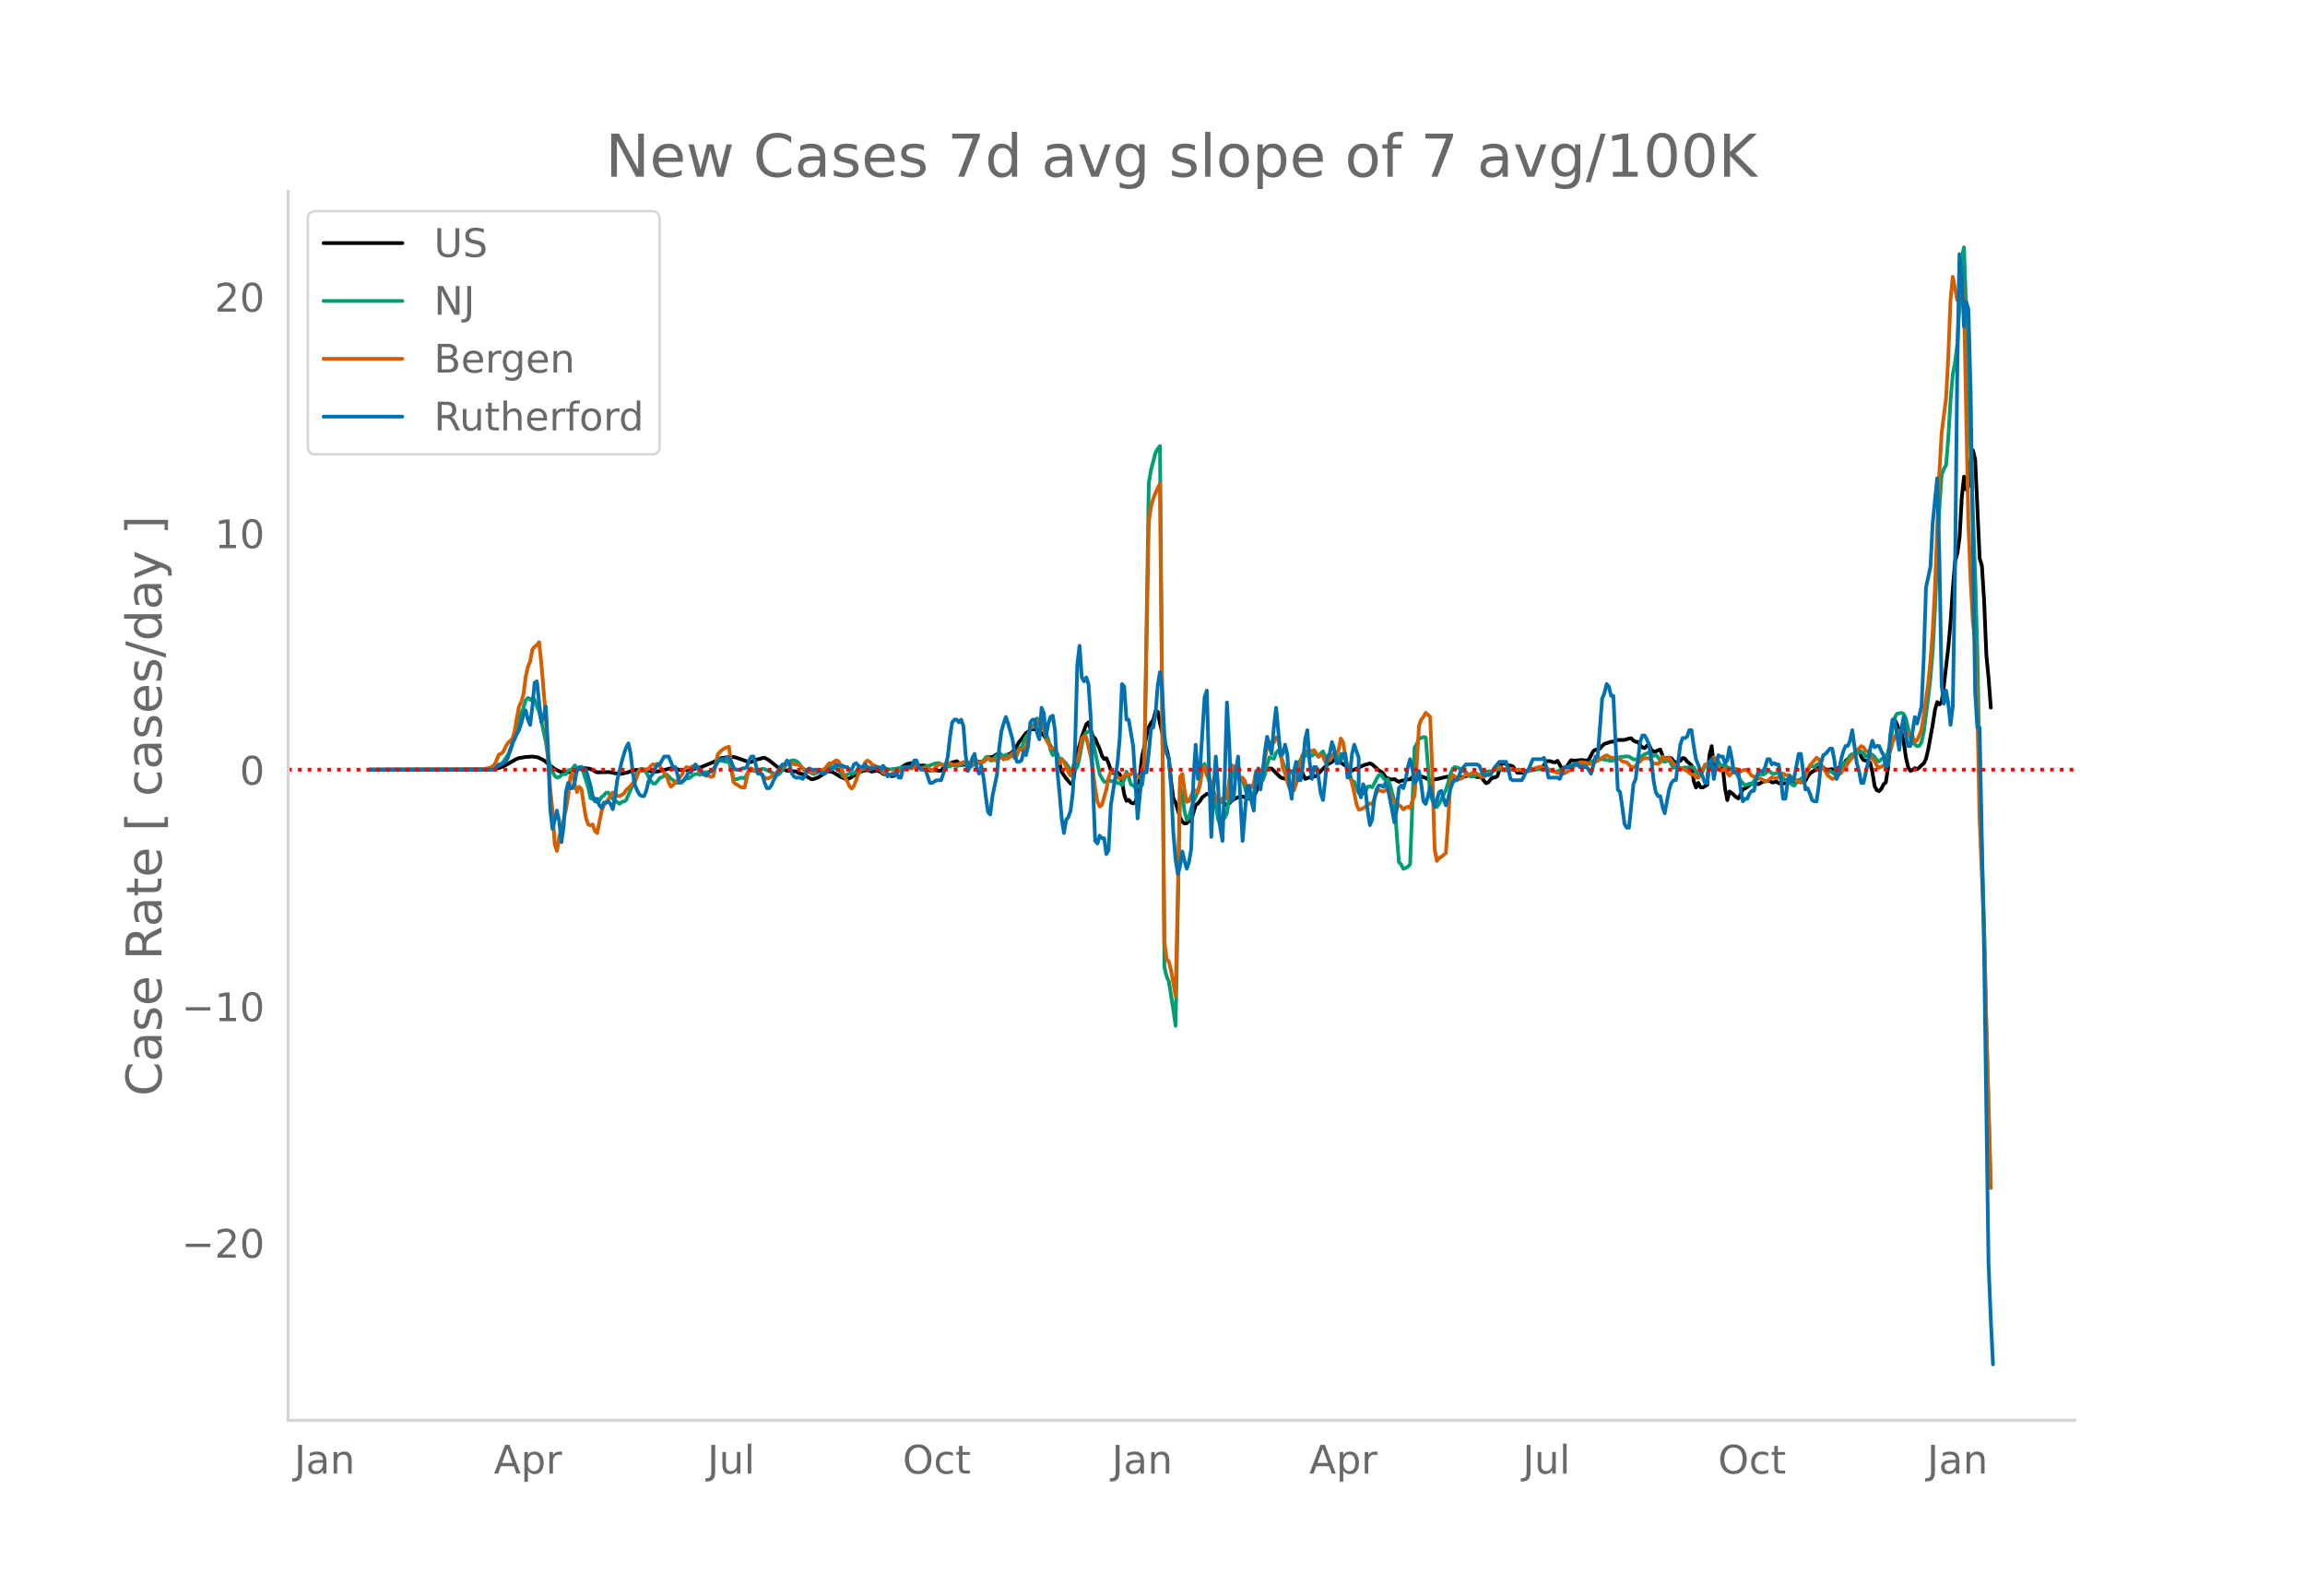 <svg height="864" viewBox="0 0 936 648" width="1248" xmlns="http://www.w3.org/2000/svg" xmlns:xlink="http://www.w3.org/1999/xlink"><defs><style>*{stroke-linecap:butt;stroke-linejoin:round}</style></defs><g id="figure_1"><path d="M0 648h936V0H0z" style="fill:#fff" id="patch_1"/><g id="axes_1"><path d="M117 576.72h725.4V77.76H117z" style="fill:none" id="patch_2"/><path clip-path="url(#p5b3d5373a6)" d="m149.973 312.555 47.168-.114 3.629-.185 1.814-.394 1.814-.67 2.721-1.513 1.815-1.053.907-.459.907-.324 1.814-.304.907-.154 1.814-.087.907-.082 1.814.235.908.293 1.814.92.907.644.907.933 2.721 2.007 1.814.923.907.334 1.815.189.907-.103.907-.276 1.814-.265.907-.372 1.814-.868 2.722.266.907.198.907.406.907.566.907.386 4.535-.112 1.815.243.907.249 1.814.16.907.028 1.814-.406.907-.236.907-.39 1.814-.419.908-.166 3.628.132 2.721.685.907-.036 1.814-.233.908-.152 2.72-.805.908-.171.907-.042.907.138 1.814.582.907.067.907-.122 1.815.256 1.814-.43.907-.407.907-.24.907-.095 4.536-1.869.907-.377 2.72-1.413.908-.283 2.721-.334.907-.087.907.053.908.168 5.442 1.902.907-.074 1.814-.746.907-.366.908-.156.907-.325.907-.092 1.814 1.042 4.535 3.648.907-.075 1.815.642.907.026.907.184 1.814.065.907.636 1.814.478 3.629 2.097.907-.145 1.814-.656 3.628-2.376.907-.1.907.207.907.4 2.722 1.714 1.814.697.907.14.907-.271 3.628-2.24 1.815-.881 1.814-.186.907.187.907.418 1.814-.456.907.193.907.356.907.818.908.185.907-.139.907.574.907.324.907-.179.907-.89.907-1.446.907-.909 1.814-1.256.907-.35 1.815-.344.907.172.907.47.907.329.907.089.907-.076.907.116.907 1.127.907.822.907-.19.908.013 1.814.235.907-.03 1.814-2.24.907-.098 1.814-1.025.907-.154.907-.321 1.815 1.63.907-.246.907.152 1.814-.253.907.28 1.814-1.544.907.233.907.049.908-.124.907-.837.907-.998 1.814.003 1.814-1.19.907-.165 1.814 1.135 2.722-1.195.907-.707.907-1.001 1.814-3.145.907-.95.907-1.385.907-1.132.907-.604.907-.816.908-.212.907.18.907-.066.907.77.907.922.907.712 3.628 5.878 1.814 1.656 1.815 7.411 1.814 2.614 1.814 2.096.907-.073 1.814-12.82.907-2.788.907-3.443 1.815-4.994.907-.809.907 3.264.907 2.498.907.861.907 2.27.907 1.91.907 2.764.907 1.358.907-.345.908 2.194.907 2.804.907.957.907.369.907-.577.907.81.907 2.952.907 5.304.907 2.519.907-.39.907 1.094.908.365.907-.572.907-2.985 1.814-15.726.907-3.861.907-4.564.907-3.283.907-1.804.907-1.124.907-3.553.908.216.907 4.706 1.814 7.73.907 2.768.907 4.293.907 9.095.907 6.703.907 1.635 1.814 6.033.908 1.648.907.76.907-.132.907-.839.907-.395 1.814-6.144.907-.622.907-1.16.907-1.376 1.815-1.38.907.168.907.874.907.147 1.814 1.389 1.814.247.907 1.337.907.526 2.722-2.496 2.72-1.18.908.054 1.814.777.907.167.907-.406.907-.605.908-1.697.907-2.422 2.72-5.934.908-.89.907-.365.907.08 2.721 2.692.908.884.907.358.907.167.907-1.016.907-1.586.907-.349.907-.145.907-.502 1.814-.537 1.815 4.216 1.814-.647.907-.028 1.814-.6 2.721-2.85 1.814-1.756 1.815-1.025.907-.974.907-.649 1.814 1.887 2.721 1.906.907.841.907.475 2.722-1.127 1.814-.96 2.721-.792.907.374 2.721 2.485.908.44.907.856.907 1.42.907.496.907.359.907.115.907-.186.907.671.907.421.907-.38 1.815-.372.907-.21.907-.045.907-.878.907-.71 2.721.444 1.814.593.907.578.908.358 3.628-.672 2.721-.677 1.814-.187.907.15.908.346.907.091 1.814-.35.907-.074 1.814-.602.907-.267.907.005.907.618.907.352.908-.109.907.225.907 1.357.907.997.907-.33.907-1.18.907-.775.907-.066.907-.446 1.814-5.293.908-.026 1.814.853.907.12.907.298 1.814 2.64 1.814.005 1.814-.518 1.815-.732 1.814-.267 2.721-.215 1.814-3.017.907-.036.907.095.908.354.907.068.907-.617 1.814 3.292.907-.477.907-.31 1.814-2.742 1.814.172 1.815-.221.907-.054 1.814.296.907-.511 1.814-3.382.907-.55.907-.172.907-.341.907-1.066.908-.866.907-.202.907-.36.907-.232.907-.096.907-.4.907-.239 2.721-.03 1.815-.562.907-.106.907.964.907.473.907.033.907 1.301.907.936.907.303.907-.981.907-.26.907 1.904.908.744.907-.075.907-.449.907-.325.907 2.543.907 1.506.907-.626.907-.127.907.267.907 1.183.907.563 1.815-.722.907-1.131.907.19.907 1.218 1.814 1.5.907 6.48.907 2.593.907-1.91.907 1.789.908.113 1.814-1.085.907-12.075.907-3.648.907 8.257.907-.067 1.814.376.907.25.907 8.353.908 4.755.907-3.494.907.598 1.814 1.71.907.507.907-1.714.907-2.078.907-.293.907-.57.907-.838.908-.654.907-.195.907.34.907.203 1.814-1.063 2.721-.303.907.636.907-.023.908-.325.907.671.907.213 1.814-.196.907-1.472.907-.194.907 1.236 2.721-.733.908.122.907.567.907-.502.907-1.776.907-1.169.907-.715.907-.477.907-.303.907-1.264.907-.634.907.95.908.746.907.17 1.814-.266.907.469.907.018.907-1.208.907-.254.907-.572.907-1.836.907-.754 1.815-1.204.907-.076.907-1.948.907-.504.907 2.899.907 1.3.907.169 1.814.958.907 4.027.907 5.48.908 1.626.907.336.907-.954.907-1.833.907-.84.907-6.007.907-10.664.907-6.56.907-2.027.907 1.739.907 2.63.908.643.907 3.964.907 6.36.907 3.886.907 1.467.907-.462.907-.671.907.458.907-.732.907-.93.907-.727.908-1.96.907-3.85 1.814-10.04.907-5.921.907-3.139.907.983.907-1.168.907-6.621 1.814-15.672.908-10.389.907-13.426.907-11.016.907-2.982.907-6.404.907-16.384.907-8.468.907 5.257.907-1.349.907-11.147.907-3.415.908 3.836 1.814 40.057.907 2.937.907 14.329.907 21.884.907 9.525.907 11.915h0" style="fill:none;stroke:#000;stroke-linecap:round;stroke-width:1.5" id="line2d_1"/><path clip-path="url(#p5b3d5373a6)" d="m149.973 312.554 46.261-.074 2.722-.191 1.814-.42 2.721-1.511.907-1.02 2.721-4.205.907-2.516 1.815-7.287 1.814-5.705.907-2.16.907-3.039.907-1.058.907.813.907-.705.907.545.907 2.814.908 2.15.907 3.677 1.814 8.476.907 6.285.907 3.748.907 2.193.907 1.697.907.694.907-.182.907-.855.908-.43.907.089.907-1.64.907-.054.907-.567.907-1.354.907 1.536 1.814-.98 1.814 5.576.908 2.865.907 4.32.907.33.907-.11.907 1.43.907-.672.907-1.433.907-.583.907-1.16.907-.048 1.815 2.576 2.72 1.985.908-.743.907-.158.907-.607 2.721-6.306.907-3.035.908-1.742.907-1.318.907-.344.907.38.907 1.162 1.814 3.427.907 1 .907.086.907-1.008.907-1.28.908-.313 1.814-1.1.907.726.907.93.907.653.907 1.036 1.814-.015.907-.094.907-1.215.908-.55.907.16 1.814-1.393.907-.42.907-.058.907.413 1.814-1.034.907-.044 1.815-.357.907-.139 1.814-4.14 1.814-.038.907.292.907.17.907-.333 1.814 7.44 1.815-.176.907-.399.907-.108.907.349 1.814-3.222 1.814.044.907.214.907-.165 1.815-.816.907.098 4.535 2.14.907.183.907-.82.907-1.14 1.815-2.696.907-.666.907-.48.907-.099.907.257.907.63 1.814 2.524.907.85.907.551.907-.029 1.815.853 2.72-1.247 1.815-.813.907-.72.907-.497.907.489.907.324.908.156.907.49.907 1.195.907 1.465.907.165.907-.89.907-.36.907.063.907-.144.907-.894.907-1.226.908.092.907.467 2.72-.772.908-.02.907.124.907-.198.907-.036 1.814.536 2.722.33 3.628-.454.907-.278 1.814-.25.907.137.908-.064.907-.25 1.814.36 1.814.325 2.721-.981.907-.165 1.815-.727.907-.205.907-.043.907.451.907.587.907.08.907.393.907-.15.907-.625.907.383.907.091 1.815-.435.907-.9.907.422.907 1.314.907.03.907-.61.907-1.284.907-.448.907.77.907-.197.908-.891.907-1.319.907-.26.907 1.511.907.044.907-1.333.907-.823.907-.985 1.814 1.75.907-.98 1.815.776.907-.173.907.796.907-1.808.907-2.252.907-.214.907-2.553.907-1.793.907-1.067.907-2.394.908-.4 1.814-3.634.907 2.464.907 1.475.907.522 1.814 4.07.907 4.337.907 2.09.907-1.325.907 1.085.908 1.526.907.176.907 1.04.907.819.907 1.448.907 1.843 1.814-.65.907-1.244.907-3.849.907-5.196.908-3.402.907-1.438.907-.502.907.085.907 3.943 2.721 13.313.907 1.675.907 1.436.907.126.908-1.177.907.779.907.075.907-.039.907.789.907-.019.907.9.907-2.462.907-3.062.907 2.228.907 2.952.908.423.907.863.907-.821.907.86.907-1.082.907-6.52 1.814-116.195.907-5.272 1.814-6.936.908-1.619.907-1.119 1.814 211.702.907 3.743.907 2.073 1.814 11.512.907 6.398 1.814-96.85.908 3.03.907 6.755.907 3.493.907-1.16.907-3.54.907-2.67 1.814-4.192.907-3.92.907-6.281.907-1.024.908 4.571.907 2.25.907 2.97.907 4.022.907 3.338.907 5.185.907 2.686.907-2.36.907-.774.907-1.906 1.815-14.336.907-3.405.907-1.405 1.814 5.04.907.588.907 2.969.907 3.384.907 1.034.907.349.907-2.098.908-4.857.907-2.035.907 1.392.907.056.907-2.414.907-4.022.907-2.904.907.358.907.238.907-2.395.907-.974.908 1.848.907 2.94.907 2.095.907 1.657.907.626.907-.24.907-.567.907-1.867 1.814-2.72.907-2.217.908-.115.907.875.907-.54.907.336.907-.613.907-.038.907 1.156.907-1.444.907-.819.907 2.14 1.814.45.908-.059.907-1.633.907.966.907 1.355.907-2.185.907.094.907 2.488.907 2.15.907 3.565.907 2.749.907.254.908 2.14.907 2.433.907-.12.907.37.907-.8.907-2.028.907-.168.907.429.907-1.53.907-1.867.907-1.484.908-.263.907 1.429.907.846.907-.348.907 2.216.907 3.528.907 2.956.907 13.364.907 11.58.907.967.907 1.736.908-.3.907-.568.907-.998 1.814-47.341.907-1.52.907-2.137 1.814-.644.907.119 1.815 23.528.907 1.969.907 2.885.907-.101.907-1.303 2.721-5.621.907-2.79.907-3.44.907-2.308.908-.782.907.178.907.376.907.862 1.814.722.907 1.12.907.629.907-.064.907-.28.907-.404 1.815.074.907-.516.907-.705.907-.269.907.073.907-.203 1.814-.56.907-.142 1.815.48 1.814-.084.907-.226.907-.025.907.17 1.814-.095 2.721.601.908-.026 1.814-.43 2.721-.453 1.814.214 2.721.583 1.815.263.907-.11 4.535-1.868.907-.517.907-.3 1.815-.006 1.814-.239.907.064.907-.06 1.814-.854 1.814-.99 1.814-.256.907.052.908.27.907.059 1.814.408.907-.191.907-.344 1.814-1.045 2.721-.242.908.06 1.814 1.15.907.033 1.814-.49.907-1.035.907-.587 1.814-.728 1.815 1.405.907-.417.907.92.907 1.5.907.057.907.308 1.814-.66.907 1.744.907 1.392.907-.448 1.815.456.907.034.907-.21 1.814.027 1.814-.028.907 1.64.907 1.103.907-.248.908-1.066.907-1.895.907-.222.907.64.907-2.879.907-1.125.907 1.498.907.153.907 1.474.907.208.907-.456.908 1.184 1.814.456.907 1.436.907.404 1.814 3.07 1.814 1.964 1.814-.78.908.37.907-1.361.907-1.87.907-.648.907-.271.907.14.907-.465.907-1.05.907.192.907.82.907.16.908-.3.907.138 2.72 2.85.908.454.907.323.907 1.029.907.305.907-1.176.907-.963.908-.543.907-.873.907-1.105 1.814-3.258.907.062.907.354.907-1.036.907-.263 1.814 1.608.908 1.25.907.528.907-.62 1.814 1.322.907-.729.907-.924 1.814-2.48.907-.463.907-1.242.908-1.703.907-.557.907.004 2.721-1.017.907.605.907 1.327.907-.328.907-.635.907.355.907.866.908 1.416.907.446.907-.975.907-.25.907-.475.907-2.155.907-4.024.907-5.568.907-4.406.907-1.556 1.815-.349.907.404.907 1.959 1.814 7.816.907 1.919 1.814 1.435.907-.123.907-1.528.907-4.193 1.815-14.02.907-7.918.907-10.853.907-17.079 1.814-41.158.907-13.351.907-2.353.907-1.615.907-11.357.908-15.231.907-10.365.907-4.757.907-7.23.907-16.388.907-18.773.907-4.287.907 26.171.907 33.113 2.722 73.273.907 32.31.907 47.896.907 33.656.907 28.434.907 39.986 1.814 67.08h0" style="fill:none;stroke:#009e73;stroke-linecap:round;stroke-width:1.5" id="line2d_2"/><path clip-path="url(#p5b3d5373a6)" d="m149.973 312.554 42.633-.095 3.628-.115 2.722-.579.907-.483.907-.642 1.814-4.226.907-.315.907-.904.907-1.987.907-1.504 1.814-1.65.908-2.88.907-5.468.907-4.72.907-1.892.907-3.196.907-6.98.907-4.133.907-2.197.907-4.857.907-1.135.907-.641.908-1.157.907 8.432 1.814 21.751.907 17.567.907 11.796.907 8.726.907 13.772.907 2.691.907-5.814.907-2.933 1.815-8.01.907-5.152.907-8.19.907-1.84.907 4.868.907 3.143.907-2.102.907.988.907 6.308.907 5.32.908 2.649.907.462.907-.473.907 2.734.907.767 1.814-8.873.907-2.407.907-1.304.907-1.03.907-1.64.908-1.178.907.274.907 1.072.907.126 1.814-1.062.907-1.472 1.814-1.619.907-1.177.907-.557 1.815-4.9.907.547 1.814-.736.907.011.907-1.325.907-.651.907.262.907-.515.907.915.908 1.703 1.814 2.176.907 2.67.907 1.872.907-.663 3.628-4.205.907-2.008.908-1.072.907.305.907-.274.907-.441.907-.231.907 1.093.907 1.777.907.273.907.431.907.61.907-.01.908.483.907-.305 1.814-8.82.907-1.052.907-.83.907-.642 1.814-.672.907 6.57.907 7.738.908.851.907.463.907.694.907.294.907.032 1.814-7.727.907-.084 1.814.988.907-.032.908.547.907 1.304.907.925.907.368.907-.2 2.721-1.934 1.814-2.05 1.814-1.651.908-.231 1.814-.232.907.526 1.814.137 3.628 2.744.907-.063.908.462.907.242.907-.694.907-.484 1.814-.178.907-.253.907-1.366.907-1.03.907.147 1.815-1.293.907.346.907 1.43.907 3.028.907 2.344.907 1.367.907 2.145.907.81.907-1.063 1.814-4.93 1.815-2.818.907-1.734.907-.82.907.494.907 1.062 1.814.904.907.904.907.662.907.957.908.452.907.105.907.326 1.814-1.02.907-.19.907-.304.907-.126 1.814-.936 1.815-.105.907.074 1.814-1.462 1.814 1.493.907.168.907-.189.907-.336 1.814 1.261.908-.904.907-1.072.907-.557h.907l.907.189 1.814-.904.907.231.907.379.907.2.907-.158 1.815-.6.907-.347.907-.105.907.095.907.41.907.147.907-.63h.907l.907.157.907-.179.908.084.907-1.009.907-.757.907.61.907-.042.907.336.907.547.907-1.44.907-.116.907.8.907-.39.908.032.907-1.346.907-.883.907 1.892.907-1.072.907-2.397.907.378.907-.557.907-.84.907-3.333.907-4.942 1.815.2.907-2.176.907-.305.907.326.907 2.775.907 4.405.907 1.546.907 1.966.907.336.907-.137.907 3.585.908 2.692.907-1.661.907.746 1.814 4.363.907 1.461.907-3.469.907-2.786.907.315.907-4.152.907-5.067.908-1.041.907.515 1.814 7.748.907 5.845.907 7.16.907 5.288.907 2.123.907-.62 1.814-6.329.908-4.794.907-2.554.907.2.907.336.907 1.776.907.778.907-.4.907-.914.907-.63.907.21.907-.063.908-1.304 1.814 2.229.907.305.907-1.872.907-4.289 1.814-97.687.907-6.255.907-3.133.907-2.345 1.815-3.837 1.814 186.007.907 7.076.907 1.124.907 3.585 1.814 10.335.907-40.854.907-48.181.908-1.199.907 6.613.907 4.783.907-.336 1.814-4.373.907.073.907.747.907-3.48.907-6.077.907-.883.908 3.333.907 1.261.907 1.935 1.814 6.37.907 1.904.907-.221.907-1.787.907.346.907-.64 1.815-13.205.907.757 1.814 4.09.907 2.07.907-1.745.907 1.325.907 3.385.907-.389.907-.515.907-1.472.908-4.973.907-.43.907 2.176.907-2.355 1.814-9.157.907-2.092.907.315.907-.052.907-2.124.907.978.908 5.12.907 6.034.907 2.47.907 3.28.907 2.629.907.988.907.01.907-2.785.907-4.647.907-3.827.907-2.838.908-1.567 1.814-.641.907.505.907-.547.907 1.325.907 1.124.907-.43.907.62.907 2.207 1.814-.63.908-1.21.907-1.797.907.389.907-1.609.907-4.657.907 1.45.907 5.457.907 4.668.907 3.963.907 2.513.907 3.837.908 4.784.907 2.144.907-.105.907-.441.907-.59.907-.924.907-.41.907.378.907-2.187.907-2.754.907-.851 1.815.64.907-.535.907-1.01.907 1.893.907 2.702 1.814 1.556.907.83.907.673.907 1.093.908-.746.907-.347.907.547.907-2.723.907-2.324.907-12.7.907-15.664.907-2.555.907-1.061.907-1.682 1.815 1.671.907 23.77.907 29.91.907 4.825.907-1.188.907-.515 1.814-1.461.907-12.427.907-15.748.907-3.585.908.589.907.746.907.294.907-.157 1.814-1.64.907.031.907-.2.907-.588.907-.021.907.483.908.726.907.567.907-.063 1.814-1.314 1.814-.946 1.814-1.335.907-.431.907.378.908.526.907.042 1.814-.315 1.814.578 1.814-.095.907.263.907.4.907.105 1.815-.873.907-.21 2.721-.873.907.053.907.546.907.337.907.074 3.629 1.503.907.116.907-.011.907.105 1.814-.988.907-.61.907-1.01 2.722-1.912.907-.053 1.814.263.907.462.907-.031.907-.505 1.814-.725 2.722-1.872.907-.389 1.814.968.907.02.907.243.907.105.907.294.907.83 1.814.421 1.815 1.808.907.263.907-.641.907-1.251.907-.526.907-.988.907-.452.907.147.907-.063.907.799.908 1.493.907-.158.907.21.907-.672.907-2.271 1.814 1.114.907-.746 1.814 2.575.907.431.908 1.567 1.814-.231.907.651.907.473 1.814 1.399.907-.032.907 1.146.907.231.907-1.272 1.815-4.058.907-.357.907.694.907-2.282.907-1.051.907 2.071 1.814 3.26h.907l.907-.79.908 1.767.907 1.125.907-1.01 1.814-1.755 1.814 1.093.907-.536.907-.137.907.253.907.956.908 1.21.907.294.907.599.907.284.907-.063.907.599.907.463.907-.116 1.814-1.461.907.273.908.084.907-.368 1.814-1.556.907.547.907.305.907-.116.907 1.062.907.83.907.074.907.736.908.315.907-.788.907-1.588.907-2.46.907-2.113 2.721-3.185.907.63.907 2.124.907 1.535.908 1.293.907 1.577.907.82.907.578.907-.21.907-1.198.907-.4.907-.536.907-1.503.907-.926 1.815-2.87.907-.893.907-1.787.907-1.42.907-.567.907-.989.907.484.907 1.398.907.431 1.814 2.923.907.893.908 1.788.907.967.907-.526.907-.326.907-1.303 1.814-4.605.907-3.333.907-2.523 1.814-2.586.908-.053.907.116.907-.105.907 1.293 1.814 1.04.907 2.272.907-.494 1.814-4.31.907-5.846 1.815-13.015.907-9.189.907-12.005.907-16.968 1.814-47.635.907-15.77 1.814-14.276.907-16.947.908-23.066.907-9.283 1.814 9.44.907-2.407.907-8.084.907 10.008 1.814 91.537.907 23.213.907 16.737.908 7.884.907 27.85.907 43.86 1.814 44.586.907 39.823 1.814 65.57h0" style="fill:none;stroke:#d55e00;stroke-linecap:round;stroke-width:1.5" id="line2d_3"/><path clip-path="url(#p5b3d5373a6)" d="M149.973 312.554h50.797l1.814-2.142h.907l1.814-1.07.907-1.607.907-3.213.907-2.677.908-1.606.907-2.142.907-1.607.907-2.677.907-3.748.907-1.606.907 3.748.907 2.142.907-7.497.907-9.638.907-.535 1.815 16.599.907-2.142.907-4.284.907 16.6.907 25.165.907 8.032 1.814-7.496.907 4.283.907 8.567.908-6.425.907-13.922.907-3.748.907 2.142h.907l.907-2.677.907-4.82.907-1.07.907 1.07.907-.535.907.536 1.815 6.425.907 4.284.907 2.141.907-1.07.907 2.677.907 1.07.907-2.141h.907l.907-.536.907 1.071.908 2.142.907-4.819.907-6.96 1.814-7.497.907-3.213.907-2.677.907-1.606.907 4.283.907 8.032.907 4.82.908 2.14.907 1.607.907.536h.907l.907-2.142.907-3.748.907-2.142.907-1.07.907-2.143.907-1.606h.907l1.815-3.213h1.814l1.814 4.284h.907l1.814 6.425 1.814-1.07 1.815-3.213h.907l1.814-3.213 3.628 4.284h.907l.907-1.071 1.815-1.071 1.814-3.213.907-1.07h1.814l.907-.536h.907l.907 1.606.907 2.142.908 1.07h1.814l.907-.535h.907l.907-.535.907-2.677.907-1.607h.907l.907 3.213.907 3.748h.908l.907.536.907 3.212.907 2.142h.907l.907-1.07.907-2.143 1.814-3.212.907-2.142.907-1.071h.907l.908-1.606.907 1.07.907 3.749.907 1.606.907.535h1.814l.907.536.907-1.071.907-2.677.907-.536.908.536h1.814l2.721 1.606h.907l.907-1.07.907-.536h.907l1.815-2.142.907.535h1.814l.907.536h.907l.907 1.07h.907l.907-2.141.907-.535.907 1.07.908.536h.907l.907-1.071 1.814 2.142.907-.536h.907l.907-.535h.907l.907 1.07.907-1.606.908 1.071.907 3.213.907-.535h1.814l.907-1.071.907 2.141h.907l.907-3.748.907-.535h1.815l.907-.536.907-2.141h.907l.907 2.677.907 1.07h1.814l1.814 5.355h.907l1.815-1.07h1.814l.907-2.678.907-3.213.907-3.748.907-8.031.907-5.89.907-1.071h.907l.908 1.07.907-1.07.907 2.677.907 11.78.907 6.425.907-2.142.907-3.212.907-1.607.907 5.89.907 2.142.907-3.213.908 4.82.907 7.496.907 6.425.907 1.07.907-7.495 1.814-8.567.907-10.71.907-6.96.907-3.213.907-2.677.908 2.677 1.814 6.426.907 6.425.907 2.677h.907l.907-.535.907-3.748.907 1.606.907-3.748.907-9.638.908-1.071h.907l.907 5.354.907 2.678.907-12.851.907 2.142.907 9.638.907-5.355.907-2.677.907-.536.907 5.89.907 16.064.908 9.102.907 10.71.907 5.89.907-5.355.907-1.071.907-2.677.907-7.497.907-18.74.907-33.198.907-7.496.907 12.85.908 1.607.907-1.606.907 2.677.907 13.386.907 28.379.907 21.953.907 1.07.907-3.212.907 1.071h.907l.907 6.425.908-1.606.907-18.205 2.72-17.134.908-10.174.907-21.953.907 1.07.907 13.387h.907l1.815 10.709 1.814 29.45 1.814-18.741h1.814l.907-8.032.907-9.638.907-.536.907-5.354.908-11.78.907-5.354.907 7.496.907 18.205.907 7.496.907 1.607.907 12.315.907 18.205.907 10.71.907 5.889.907-3.213.908-5.89.907 3.749.907 3.212.907-2.677.907-5.354.907-28.38.907-13.92.907 13.92.907-4.818 1.814-28.379.908-2.677.907 33.198.907 26.237.907-19.812.907-12.85.907 11.78.907 17.133.907 5.355.907-25.166.907-31.056.907 16.063.908 24.095.907-1.606.907-10.173.907-6.426 1.814 34.269 1.814-21.953.907-.536.907 6.425.907 3.749.908-14.457.907-2.678.907 8.567.907-6.425.907-9.102.907-5.89.907 3.748.907 3.212.907-10.709.907-8.031 1.815 19.276.907-.536.907-3.748.907 3.748.907 12.851.907 5.355.907-11.245.907-3.748.907 7.496h.907l.907-5.89.908-10.708.907-3.749.907 12.851.907 6.96.907-4.818h.907l.907 4.283.907 6.426.907 2.677.907-8.032.907-9.638.907-1.07.908-4.82.907 2.678.907 5.89h.907l.907-1.071.907-2.678h.907l.907 9.638.907-.535.907-9.103.907-3.748 1.815 5.355v13.386l.907 2.677.907-5.354.907 2.141.907 8.568.907 5.89.907-2.142.907-8.567.907-3.749.907-1.606h.908l.907.536.907-1.607.907 2.142 1.814 9.103.907 4.819.907-5.355.907-8.567.907-1.07.907 1.07.908-3.213.907-5.354.907-3.213.907 3.748.907 5.89.907-1.07.907-3.749.907 5.355.907 6.96.907 1.071.907-3.212.908-3.748.907 3.748.907 4.283.907-2.677.907-3.213.907-.535.907 3.213.907 2.677.907-2.677.907-3.749.907-2.677.908-1.07h.907l1.814-4.284 1.814-2.142h4.535l.908.535.907 2.142.907 1.607h2.721l1.814-3.213 1.814-2.142h2.722l.907 3.213.907 3.748.907.535h3.628l.907-1.606.907-2.142.908-.535 1.814-4.284h3.628l.907-.535.907 3.748.907 4.283h3.629l.907.536.907-2.142.907-2.677h2.721l.907-.536.907-1.07.908.535.907 1.07h2.72l.908 1.072.907 1.606.907-3.213.907-3.748h.907l1.814-23.56.908-2.141.907-3.748.907 1.07.907 3.749h.907l1.814 38.016.907 1.071.907 5.89.907 6.961.907 1.606h.908l1.814-17.67.907-2.141 1.814-14.993.907-2.677h.907l.907 1.607.907 2.141.907 5.89.908 8.567.907 4.82.907 1.606h.907l.907 4.283.907 2.677 1.814-9.638.907-2.677.907-1.07h.907l1.815-14.458.907-2.677h.907l.907-.535.907-2.678h.907l.907 6.426.907 5.354.907 2.142.907 2.677.908 2.142.907 2.677h.907l.907-8.567.907-1.07.907 8.03 1.814-9.637.907.535h.907l.907 2.678.908-1.071.907-5.355.907 4.284.907 5.89h1.814l.907 6.96.907 4.82.907-1.071h.907l.907-2.142.908-1.071h.907l.907-4.82.907-3.212h1.814l.907-1.606.907-3.213h.907l.907 2.142.907-.535.908.535h.907l.907 5.354.907 8.568h.907l.907-6.426.907-2.677.907 2.142.907-1.607 1.814-9.638h.908l1.814 14.457.907-.535.907 2.142.907 2.677.907.535h.907l.907-6.425.907-9.102.907-3.213.908-.536 1.814-2.141h.907l.907 4.819.907 7.496.907-2.142.907-5.89.907-3.212.907-2.142h.907l.908-2.142.907-4.284 1.814 13.387.907 3.212.907 4.82h.907l1.814-8.032.907-5.89.907-3.213.907 2.677.908-.535h.907l.907 2.142.907 1.606.907 4.819.907-.536.907-12.315.907-6.425h.907l1.814 12.315.908-8.567.907-4.82.907 7.497.907 4.284h.907l1.814-11.78.907 2.677.907-3.213.907-3.748.907-19.811.908-28.379 1.814-8.567.907-17.67 1.814-18.205.907 32.127.907 51.938.907 7.496.907-5.354.907 5.354.908 8.568.907-7.497.907-55.15.907-81.924.907-46.584.907 8.032.907 21.418.907-10.174.907 3.213.907 33.733 1.815 121.546.907 14.457h.907l1.814 90.49 1.814 126.902.907 22.488.907 18.741h0" style="fill:none;stroke:#0072b2;stroke-linecap:round;stroke-width:1.5" id="line2d_4"/><path clip-path="url(#p5b3d5373a6)" d="M117 312.554h725.4" style="fill:none;stroke:red;stroke-dasharray:1.5,2.475;stroke-dashoffset:0;stroke-width:1.5" id="line2d_5"/><path d="M117 576.72V77.76" style="fill:none;stroke:#d3d3d3;stroke-linecap:square;stroke-linejoin:miter;stroke-width:1.25" id="patch_3"/><path d="M117 576.72h725.4" style="fill:none;stroke:#d3d3d3;stroke-linecap:square;stroke-linejoin:miter;stroke-width:1.25" id="patch_4"/><g id="matplotlib.axis_1"><g id="xtick_1"><g style="fill:#696969" transform="matrix(.16 0 0 -.16 119.498 598.378)" id="text_1"><defs><path d="M9.813 72.906h9.859V5.078q0-13.187-5-19.14-5-5.954-16.094-5.954h-3.75v8.297h3.078q6.531 0 9.219 3.672Q9.813-4.39 9.813 5.078z" id="DejaVuSans-74"/><path d="M34.281 27.484q-10.89 0-15.093-2.484-4.204-2.484-4.204-8.5 0-4.781 3.157-7.594 3.156-2.797 8.562-2.797 7.485 0 12 5.297 4.516 5.297 4.516 14.078v2zm17.922 3.72V0H43.22v8.297Q40.14 3.328 35.547.953q-4.594-2.375-11.234-2.375-8.391 0-13.36 4.719Q6 8.016 6 15.922q0 9.219 6.172 13.906 6.187 4.688 18.437 4.688h12.61v.89q0 6.203-4.078 9.594-4.078 3.39-11.453 3.39-4.688 0-9.141-1.124-4.438-1.125-8.531-3.375v8.312q4.921 1.906 9.562 2.844 4.64.953 9.031.953 11.875 0 17.735-6.156 5.86-6.14 5.86-18.64z" id="DejaVuSans-97"/><path d="M54.89 33.016V0h-8.984v32.719q0 7.765-3.031 11.61-3.031 3.858-9.078 3.858-7.281 0-11.484-4.64-4.204-4.625-4.204-12.64V0H9.08v54.688h9.03v-8.5q3.235 4.937 7.594 7.374Q30.078 56 35.797 56q9.422 0 14.25-5.828 4.844-5.828 4.844-17.156z" id="DejaVuSans-110"/></defs><use xlink:href="#DejaVuSans-74"/><use x="29.492" xlink:href="#DejaVuSans-97"/><use x="90.771" xlink:href="#DejaVuSans-110"/></g></g><g id="xtick_2"><g style="fill:#696969" transform="matrix(.16 0 0 -.16 200.536 598.378)" id="text_2"><defs><path d="M34.188 63.188 20.797 26.906h26.812zm-5.579 9.718h11.188L67.578 0h-10.25l-6.64 18.703h-32.86L11.188 0H.78z" id="DejaVuSans-65"/><path d="M18.11 8.203v-29H9.077v75.484h9.031v-8.296q2.844 4.875 7.157 7.234Q29.594 56 35.594 56q9.968 0 16.187-7.906 6.235-7.907 6.235-20.797T51.78 6.484q-6.218-7.906-16.187-7.906-6 0-10.328 2.375-4.313 2.375-7.157 7.25zm30.578 19.094q0 9.906-4.079 15.547-4.078 5.64-11.203 5.64-7.14 0-11.218-5.64-4.079-5.64-4.079-15.547 0-9.906 4.078-15.547 4.079-5.64 11.22-5.64 7.124 0 11.202 5.64t4.078 15.547z" id="DejaVuSans-112"/><path d="M41.11 46.297q-1.516.875-3.297 1.281Q36.03 48 33.89 48q-7.625 0-11.703-4.953-4.079-4.953-4.079-14.234V0H9.08v54.688h9.03v-8.5q2.844 4.984 7.375 7.39Q30.031 56 36.531 56q.922 0 2.047-.125 1.125-.11 2.484-.36z" id="DejaVuSans-114"/></defs><use xlink:href="#DejaVuSans-65"/><use x="68.408" xlink:href="#DejaVuSans-112"/><use x="131.885" xlink:href="#DejaVuSans-114"/></g></g><g id="xtick_3"><g style="fill:#696969" transform="matrix(.16 0 0 -.16 287.269 598.378)" id="text_3"><defs><path d="M8.5 21.578v33.11h8.984V21.922q0-7.766 3.016-11.656 3.031-3.875 9.094-3.875 7.265 0 11.484 4.64 4.234 4.64 4.234 12.656v31h8.985V0h-8.984v8.406Q42.047 3.422 37.718 1q-4.313-2.422-10.032-2.422-9.421 0-14.312 5.86Q8.5 10.296 8.5 21.578zM31.11 56z" id="DejaVuSans-117"/><path d="M9.422 75.984h8.984V0H9.422z" id="DejaVuSans-108"/></defs><use xlink:href="#DejaVuSans-74"/><use x="29.492" xlink:href="#DejaVuSans-117"/><use x="92.871" xlink:href="#DejaVuSans-108"/></g></g><g id="xtick_4"><g style="fill:#696969" transform="matrix(.16 0 0 -.16 366.541 598.378)" id="text_4"><defs><path d="M39.406 66.219q-10.75 0-17.078-8.016-6.312-8-6.312-21.828 0-13.766 6.312-21.781 6.328-8 17.078-8 10.735 0 17.016 8 6.281 8.015 6.281 21.781 0 13.828-6.281 21.828-6.281 8.016-17.016 8.016zm0 8q15.328 0 24.5-10.281 9.188-10.282 9.188-27.563 0-17.234-9.188-27.516-9.172-10.28-24.5-10.28-15.375 0-24.593 10.25-9.204 10.265-9.204 27.546t9.204 27.563q9.218 10.28 24.593 10.28z" id="DejaVuSans-79"/><path d="M48.781 52.594v-8.407q-3.812 2.11-7.64 3.157-3.828 1.047-7.735 1.047-8.75 0-13.593-5.547-4.829-5.532-4.829-15.547 0-10.016 4.829-15.563 4.843-5.53 13.593-5.53 3.907 0 7.735 1.046 3.828 1.047 7.64 3.156V2.094Q45.016.344 40.984-.531q-4.015-.89-8.562-.89-12.36 0-19.64 7.765-7.266 7.765-7.266 20.953 0 13.375 7.343 21.031Q20.22 56 33.016 56q4.14 0 8.093-.86 3.953-.843 7.672-2.546z" id="DejaVuSans-99"/><path d="M18.313 70.219V54.688h18.5v-6.985h-18.5V18.016q0-6.688 1.828-8.594 1.828-1.906 7.453-1.906h9.218V0h-9.218q-10.407 0-14.36 3.875-3.953 3.89-3.953 14.14v29.688H2.687v6.984h6.594V70.22z" id="DejaVuSans-116"/></defs><use xlink:href="#DejaVuSans-79"/><use x="78.711" xlink:href="#DejaVuSans-99"/><use x="133.691" xlink:href="#DejaVuSans-116"/></g></g><g id="xtick_5"><g style="fill:#696969" transform="matrix(.16 0 0 -.16 451.493 598.378)" id="text_5"><use xlink:href="#DejaVuSans-74"/><use x="29.492" xlink:href="#DejaVuSans-97"/><use x="90.771" xlink:href="#DejaVuSans-110"/></g></g><g id="xtick_6"><g style="fill:#696969" transform="matrix(.16 0 0 -.16 531.624 598.378)" id="text_6"><use xlink:href="#DejaVuSans-65"/><use x="68.408" xlink:href="#DejaVuSans-112"/><use x="131.885" xlink:href="#DejaVuSans-114"/></g></g><g id="xtick_7"><g style="fill:#696969" transform="matrix(.16 0 0 -.16 618.357 598.378)" id="text_7"><use xlink:href="#DejaVuSans-74"/><use x="29.492" xlink:href="#DejaVuSans-117"/><use x="92.871" xlink:href="#DejaVuSans-108"/></g></g><g id="xtick_8"><g style="fill:#696969" transform="matrix(.16 0 0 -.16 697.629 598.378)" id="text_8"><use xlink:href="#DejaVuSans-79"/><use x="78.711" xlink:href="#DejaVuSans-99"/><use x="133.691" xlink:href="#DejaVuSans-116"/></g></g><g id="xtick_9"><g style="fill:#696969" transform="matrix(.16 0 0 -.16 782.581 598.378)" id="text_9"><use xlink:href="#DejaVuSans-74"/><use x="29.492" xlink:href="#DejaVuSans-97"/><use x="90.771" xlink:href="#DejaVuSans-110"/></g></g></g><g id="matplotlib.axis_2"><g id="ytick_1"><g style="fill:#696969" transform="matrix(.16 0 0 -.16 73.733 510.718)" id="text_10"><defs><path d="M10.594 35.5h62.593v-8.297H10.594z" id="DejaVuSans-8722"/><path d="M19.188 8.297h34.421V0H7.33v8.297q5.609 5.812 15.296 15.594 9.703 9.797 12.188 12.64 4.734 5.313 6.609 9 1.89 3.688 1.89 7.25 0 5.813-4.078 9.469-4.078 3.672-10.625 3.672-4.64 0-9.797-1.61-5.14-1.609-11-4.89v9.969Q13.767 71.78 18.938 73q5.188 1.219 9.485 1.219 11.328 0 18.062-5.672 6.735-5.656 6.735-15.125 0-4.5-1.688-8.531-1.672-4.016-6.125-9.485-1.218-1.422-7.765-8.187-6.532-6.766-18.453-18.922z" id="DejaVuSans-50"/><path d="M31.781 66.406q-7.61 0-11.453-7.5Q16.5 51.422 16.5 36.375q0-14.984 3.828-22.484 3.844-7.5 11.453-7.5 7.672 0 11.5 7.5 3.844 7.5 3.844 22.484 0 15.047-3.844 22.531-3.828 7.5-11.5 7.5zm0 7.813q12.266 0 18.735-9.703 6.468-9.688 6.468-28.141 0-18.406-6.468-28.11-6.47-9.687-18.735-9.687-12.25 0-18.718 9.688-6.47 9.703-6.47 28.109 0 18.453 6.47 28.14Q19.53 74.22 31.78 74.22z" id="DejaVuSans-48"/></defs><use xlink:href="#DejaVuSans-8722"/><use x="83.789" xlink:href="#DejaVuSans-50"/><use x="147.412" xlink:href="#DejaVuSans-48"/></g></g><g id="ytick_2"><g style="fill:#696969" transform="matrix(.16 0 0 -.16 73.733 414.675)" id="text_11"><defs><path d="M12.406 8.297h16.11v55.625l-17.532-3.516v8.985l17.438 3.515h9.86V8.296H54.39V0H12.406z" id="DejaVuSans-49"/></defs><use xlink:href="#DejaVuSans-8722"/><use x="83.789" xlink:href="#DejaVuSans-49"/><use x="147.412" xlink:href="#DejaVuSans-48"/></g></g><g id="ytick_3"><use xlink:href="#DejaVuSans-48" style="fill:#696969" transform="matrix(.16 0 0 -.16 97.32 318.633)" id="text_12"/></g><g id="ytick_4"><g style="fill:#696969" transform="matrix(.16 0 0 -.16 87.14 222.59)" id="text_13"><use xlink:href="#DejaVuSans-49"/><use x="63.623" xlink:href="#DejaVuSans-48"/></g></g><g id="ytick_5"><g style="fill:#696969" transform="matrix(.16 0 0 -.16 87.14 126.547)" id="text_14"><use xlink:href="#DejaVuSans-50"/><use x="63.623" xlink:href="#DejaVuSans-48"/></g></g><g style="fill:#696969" transform="matrix(0 -.2 -.2 0 65.573 445.117)" id="text_15"><defs><path d="M64.406 67.281v-10.39q-4.984 4.64-10.625 6.922-5.64 2.296-11.984 2.296-12.5 0-19.14-7.64-6.641-7.64-6.641-22.094 0-14.406 6.64-22.047 6.64-7.64 19.14-7.64 6.345 0 11.985 2.296 5.64 2.297 10.625 6.938V5.609Q59.234 2.094 53.437.33q-5.78-1.75-12.218-1.75-16.563 0-26.094 10.124-9.516 10.14-9.516 27.672 0 17.578 9.516 27.703 9.531 10.14 26.094 10.14 6.531 0 12.312-1.734 5.797-1.734 10.875-5.203z" id="DejaVuSans-67"/><path d="M44.281 53.078v-8.5q-3.797 1.953-7.906 2.922-4.094.984-8.5.984-6.688 0-10.031-2.047-3.344-2.046-3.344-6.156 0-3.125 2.39-4.906 2.391-1.781 9.626-3.39l3.078-.688q9.562-2.047 13.593-5.781 4.032-3.735 4.032-10.422 0-7.625-6.032-12.078-6.03-4.438-16.578-4.438-4.39 0-9.156.86Q10.688.296 5.422 2v9.281q4.984-2.594 9.812-3.89 4.829-1.282 9.579-1.282 6.343 0 9.75 2.172 3.421 2.172 3.421 6.125 0 3.656-2.468 5.61-2.453 1.953-10.813 3.765l-3.125.735q-8.344 1.75-12.062 5.39-3.704 3.64-3.704 9.985 0 7.718 5.47 11.906Q16.75 56 26.811 56q4.97 0 9.36-.734 4.406-.72 8.11-2.188z" id="DejaVuSans-115"/><path d="M56.203 29.594v-4.39H14.891q.593-9.282 5.593-14.142 5-4.859 13.938-4.859 5.172 0 10.031 1.266 4.86 1.265 9.656 3.812v-8.5Q49.266.734 44.187-.344 39.11-1.422 33.892-1.422q-13.094 0-20.735 7.61-7.64 7.625-7.64 20.625 0 13.421 7.25 21.296Q20.016 56 32.328 56q11.031 0 17.453-7.11 6.422-7.093 6.422-19.296zm-8.984 2.64q-.094 7.36-4.125 11.75-4.032 4.407-10.672 4.407-7.516 0-12.031-4.25-4.516-4.25-5.203-11.97z" id="DejaVuSans-101"/><path d="M44.39 34.188q3.172-1.079 6.172-4.594 3-3.516 6.032-9.672L66.609 0H56l-9.313 18.703q-3.624 7.328-7.015 9.719-3.39 2.39-9.25 2.39h-10.75V0h-9.86v72.906h22.266q12.5 0 18.656-5.234 6.157-5.219 6.157-15.766 0-6.89-3.203-11.437-3.204-4.532-9.297-6.282zM19.673 64.797V38.922h12.406q7.125 0 10.766 3.297 3.64 3.297 3.64 9.687 0 6.39-3.64 9.64-3.64 3.25-10.766 3.25z" id="DejaVuSans-82"/><path d="M8.594 75.984h20.703V69H17.578V-6.203h11.719v-6.984H8.594z" id="DejaVuSans-91"/><path d="M25.39 72.906h8.297L8.297-9.28H0z" id="DejaVuSans-47"/><path d="M45.406 46.39v29.594h8.985V0h-8.985v8.203Q42.578 3.328 38.25.953q-4.313-2.375-10.375-2.375-9.906 0-16.14 7.906-6.22 7.922-6.22 20.813 0 12.89 6.22 20.797Q17.968 56 27.874 56q6.063 0 10.375-2.375 4.328-2.36 7.156-7.234zm-30.61-19.093q0-9.906 4.079-15.547 4.078-5.64 11.203-5.64 7.125 0 11.219 5.64 4.11 5.64 4.11 15.547 0 9.906-4.11 15.547-4.094 5.64-11.219 5.64-7.125 0-11.203-5.64-4.078-5.64-4.078-15.547z" id="DejaVuSans-100"/><path d="M32.172-5.078q-3.797-9.766-7.422-12.735-3.61-2.984-9.656-2.984H7.906v7.516h5.282q3.703 0 5.75 1.765Q21-9.766 23.483-3.219l1.61 4.094-22.11 53.813H12.5l17.094-42.766 17.093 42.766h9.516z" id="DejaVuSans-121"/><path d="M30.422 75.984v-89.171H9.719v6.984H21.39V69H9.719v6.984z" id="DejaVuSans-93"/></defs><use xlink:href="#DejaVuSans-67"/><use x="69.824" xlink:href="#DejaVuSans-97"/><use x="131.104" xlink:href="#DejaVuSans-115"/><use x="183.203" xlink:href="#DejaVuSans-101"/><use x="244.727" xlink:href="#DejaVuSans-32"/><use x="276.514" xlink:href="#DejaVuSans-82"/><use x="343.746" xlink:href="#DejaVuSans-97"/><use x="405.025" xlink:href="#DejaVuSans-116"/><use x="444.234" xlink:href="#DejaVuSans-101"/><use x="505.758" xlink:href="#DejaVuSans-32"/><use x="537.545" xlink:href="#DejaVuSans-91"/><use x="576.559" xlink:href="#DejaVuSans-32"/><use x="608.346" xlink:href="#DejaVuSans-99"/><use x="663.326" xlink:href="#DejaVuSans-97"/><use x="724.605" xlink:href="#DejaVuSans-115"/><use x="776.705" xlink:href="#DejaVuSans-101"/><use x="838.229" xlink:href="#DejaVuSans-115"/><use x="890.328" xlink:href="#DejaVuSans-47"/><use x="924.02" xlink:href="#DejaVuSans-100"/><use x="987.496" xlink:href="#DejaVuSans-97"/><use x="1048.775" xlink:href="#DejaVuSans-121"/><use x="1107.955" xlink:href="#DejaVuSans-32"/><use x="1139.742" xlink:href="#DejaVuSans-93"/></g></g><g style="fill:#696969" transform="matrix(.24 0 0 -.24 245.86 71.76)" id="text_16"><defs><path d="M9.813 72.906h13.28l32.329-60.984v60.984h9.562V0h-13.28L19.39 60.984V0H9.813z" id="DejaVuSans-78"/><path d="M4.203 54.688h8.985l11.234-42.672 11.172 42.672h10.593l11.235-42.672 11.187 42.672h8.985L63.28 0H52.688L40.922 44.828 29.109 0H18.5z" id="DejaVuSans-119"/><path d="M8.203 72.906h46.875v-4.203L28.61 0H18.312L43.22 64.594H8.203z" id="DejaVuSans-55"/><path d="M2.984 54.688H12.5L29.594 8.797l17.093 45.89h9.516L35.687 0H23.485z" id="DejaVuSans-118"/><path d="M45.406 27.984q0 9.766-4.031 15.125-4.016 5.375-11.297 5.375-7.219 0-11.25-5.375-4.031-5.359-4.031-15.125 0-9.718 4.031-15.093t11.25-5.375q7.281 0 11.297 5.375 4.031 5.375 4.031 15.093zm8.985-21.203q0-13.953-6.203-20.765Q42-20.797 29.203-20.797q-4.734 0-8.937.703-4.203.703-8.157 2.172v8.735q3.954-2.141 7.813-3.157 3.86-1.031 7.86-1.031 8.843 0 13.234 4.61 4.39 4.609 4.39 13.937v4.453q-2.781-4.844-7.125-7.234Q33.938 0 27.875 0 17.828 0 11.672 7.656q-6.156 7.672-6.156 20.328 0 12.688 6.156 20.344Q17.828 56 27.875 56q6.063 0 10.406-2.39 4.344-2.391 7.125-7.22v8.297h8.985z" id="DejaVuSans-103"/><path d="M30.61 48.39q-7.22 0-11.422-5.64-4.204-5.64-4.204-15.453 0-9.813 4.172-15.453 4.188-5.64 11.453-5.64 7.188 0 11.375 5.655 4.203 5.672 4.203 15.438 0 9.719-4.203 15.406-4.187 5.688-11.375 5.688zm0 7.61q11.718 0 18.406-7.625 6.703-7.61 6.703-21.078 0-13.422-6.703-21.078-6.688-7.64-18.407-7.64-11.765 0-18.437 7.64-6.656 7.656-6.656 21.078 0 13.469 6.656 21.078Q18.844 56 30.609 56z" id="DejaVuSans-111"/><path d="M37.11 75.984V68.5h-8.594q-4.828 0-6.72-1.953-1.874-1.953-1.874-7.031v-4.828h14.797v-6.985H19.922V0H10.89v47.703H2.297v6.984h8.594V58.5q0 9.125 4.25 13.297 4.25 4.187 13.468 4.187z" id="DejaVuSans-102"/><path d="M9.813 72.906h9.859V42.094L52.39 72.906h12.703L28.906 38.922 67.672 0H54.688L19.672 35.11V0h-9.86z" id="DejaVuSans-75"/></defs><use xlink:href="#DejaVuSans-78"/><use x="74.805" xlink:href="#DejaVuSans-101"/><use x="136.328" xlink:href="#DejaVuSans-119"/><use x="218.115" xlink:href="#DejaVuSans-32"/><use x="249.902" xlink:href="#DejaVuSans-67"/><use x="319.727" xlink:href="#DejaVuSans-97"/><use x="381.006" xlink:href="#DejaVuSans-115"/><use x="433.105" xlink:href="#DejaVuSans-101"/><use x="494.629" xlink:href="#DejaVuSans-115"/><use x="546.729" xlink:href="#DejaVuSans-32"/><use x="578.516" xlink:href="#DejaVuSans-55"/><use x="642.139" xlink:href="#DejaVuSans-100"/><use x="705.615" xlink:href="#DejaVuSans-32"/><use x="737.402" xlink:href="#DejaVuSans-97"/><use x="798.682" xlink:href="#DejaVuSans-118"/><use x="857.861" xlink:href="#DejaVuSans-103"/><use x="921.338" xlink:href="#DejaVuSans-32"/><use x="953.125" xlink:href="#DejaVuSans-115"/><use x="1005.225" xlink:href="#DejaVuSans-108"/><use x="1033.008" xlink:href="#DejaVuSans-111"/><use x="1094.189" xlink:href="#DejaVuSans-112"/><use x="1157.666" xlink:href="#DejaVuSans-101"/><use x="1219.189" xlink:href="#DejaVuSans-32"/><use x="1250.977" xlink:href="#DejaVuSans-111"/><use x="1312.158" xlink:href="#DejaVuSans-102"/><use x="1347.363" xlink:href="#DejaVuSans-32"/><use x="1379.15" xlink:href="#DejaVuSans-55"/><use x="1442.773" xlink:href="#DejaVuSans-32"/><use x="1474.561" xlink:href="#DejaVuSans-97"/><use x="1535.84" xlink:href="#DejaVuSans-118"/><use x="1595.02" xlink:href="#DejaVuSans-103"/><use x="1658.496" xlink:href="#DejaVuSans-47"/><use x="1692.188" xlink:href="#DejaVuSans-49"/><use x="1755.811" xlink:href="#DejaVuSans-48"/><use x="1819.434" xlink:href="#DejaVuSans-48"/><use x="1883.057" xlink:href="#DejaVuSans-75"/></g><g id="legend_1"><path d="M128.2 184.5h136.45q3.2 0 3.2-3.2V88.96q0-3.2-3.2-3.2H128.2q-3.2 0-3.2 3.2v92.34q0 3.2 3.2 3.2z" style="fill:none;opacity:.8;stroke:#ccc;stroke-linejoin:miter" id="patch_5"/><path d="M131.4 98.718h32" style="fill:none;stroke:#000;stroke-linecap:round;stroke-width:1.5" id="line2d_6"/><g style="fill:#696969" transform="matrix(.16 0 0 -.16 176.2 104.317)" id="text_17"><defs><path d="M8.688 72.906h9.921V28.61q0-11.718 4.235-16.875 4.25-5.14 13.781-5.14 9.469 0 13.719 5.14 4.25 5.157 4.25 16.875v44.297H64.5V27.391q0-14.25-7.063-21.532-7.046-7.28-20.812-7.28-13.828 0-20.89 7.28-7.047 7.282-7.047 21.532z" id="DejaVuSans-85"/><path d="M53.516 70.516V60.89q-5.61 2.687-10.594 4-4.984 1.328-9.625 1.328-8.047 0-12.422-3.125t-4.375-8.89q0-4.845 2.906-7.313 2.907-2.453 11.016-3.97l5.953-1.218q11.031-2.11 16.281-7.406 5.25-5.297 5.25-14.172 0-10.61-7.11-16.078-7.093-5.469-20.812-5.469-5.172 0-11.015 1.172Q13.14.922 6.89 3.219v10.156q6-3.36 11.765-5.078 5.766-1.703 11.328-1.703 8.438 0 13.032 3.312 4.593 3.328 4.593 9.485 0 5.359-3.297 8.39-3.296 3.032-10.812 4.547L27.484 33.5q-11.03 2.188-15.968 6.875-4.922 4.688-4.922 13.047 0 9.672 6.812 15.234 6.813 5.563 18.766 5.563 5.14 0 10.453-.938 5.328-.922 10.89-2.765z" id="DejaVuSans-83"/></defs><use xlink:href="#DejaVuSans-85"/><use x="73.193" xlink:href="#DejaVuSans-83"/></g><path d="M131.4 122.203h32" style="fill:none;stroke:#009e73;stroke-linecap:round;stroke-width:1.5" id="line2d_8"/><g style="fill:#696969" transform="matrix(.16 0 0 -.16 176.2 127.802)" id="text_18"><use xlink:href="#DejaVuSans-78"/><use x="74.805" xlink:href="#DejaVuSans-74"/></g><path d="M131.4 145.688h32" style="fill:none;stroke:#d55e00;stroke-linecap:round;stroke-width:1.5" id="line2d_10"/><g style="fill:#696969" transform="matrix(.16 0 0 -.16 176.2 151.287)" id="text_19"><defs><path d="M19.672 34.813V8.108H35.5q7.953 0 11.781 3.297 3.844 3.297 3.844 10.078 0 6.844-3.844 10.078-3.828 3.25-11.781 3.25zm0 29.984V42.828h14.61q7.218 0 10.75 2.703 3.546 2.719 3.546 8.282 0 5.515-3.547 8.25-3.531 2.734-10.75 2.734zm-9.86 8.11h25.204q11.28 0 17.375-4.688Q58.5 63.53 58.5 54.89q0-6.703-3.125-10.657-3.125-3.953-9.188-4.922 7.282-1.562 11.313-6.53 4.031-4.954 4.031-12.376 0-9.765-6.64-15.093Q48.25 0 35.984 0H9.812z" id="DejaVuSans-66"/></defs><use xlink:href="#DejaVuSans-66"/><use x="68.604" xlink:href="#DejaVuSans-101"/><use x="130.127" xlink:href="#DejaVuSans-114"/><use x="169.49" xlink:href="#DejaVuSans-103"/><use x="232.967" xlink:href="#DejaVuSans-101"/><use x="294.49" xlink:href="#DejaVuSans-110"/></g><path d="M131.4 169.173h32" style="fill:none;stroke:#0072b2;stroke-linecap:round;stroke-width:1.5" id="line2d_12"/><g style="fill:#696969" transform="matrix(.16 0 0 -.16 176.2 174.773)" id="text_20"><defs><path d="M54.89 33.016V0h-8.984v32.719q0 7.765-3.031 11.61-3.031 3.858-9.078 3.858-7.281 0-11.484-4.64-4.204-4.625-4.204-12.64V0H9.08v75.984h9.03V46.188q3.235 4.937 7.594 7.374Q30.078 56 35.797 56q9.422 0 14.25-5.828 4.844-5.828 4.844-17.156z" id="DejaVuSans-104"/></defs><use xlink:href="#DejaVuSans-82"/><use x="64.982" xlink:href="#DejaVuSans-117"/><use x="128.361" xlink:href="#DejaVuSans-116"/><use x="167.57" xlink:href="#DejaVuSans-104"/><use x="230.949" xlink:href="#DejaVuSans-101"/><use x="292.473" xlink:href="#DejaVuSans-114"/><use x="333.586" xlink:href="#DejaVuSans-102"/><use x="368.791" xlink:href="#DejaVuSans-111"/><use x="429.973" xlink:href="#DejaVuSans-114"/><use x="469.336" xlink:href="#DejaVuSans-100"/></g></g></g></g><defs><clipPath id="p5b3d5373a6"><path d="M117 77.76h725.4v498.96H117z"/></clipPath></defs></svg>